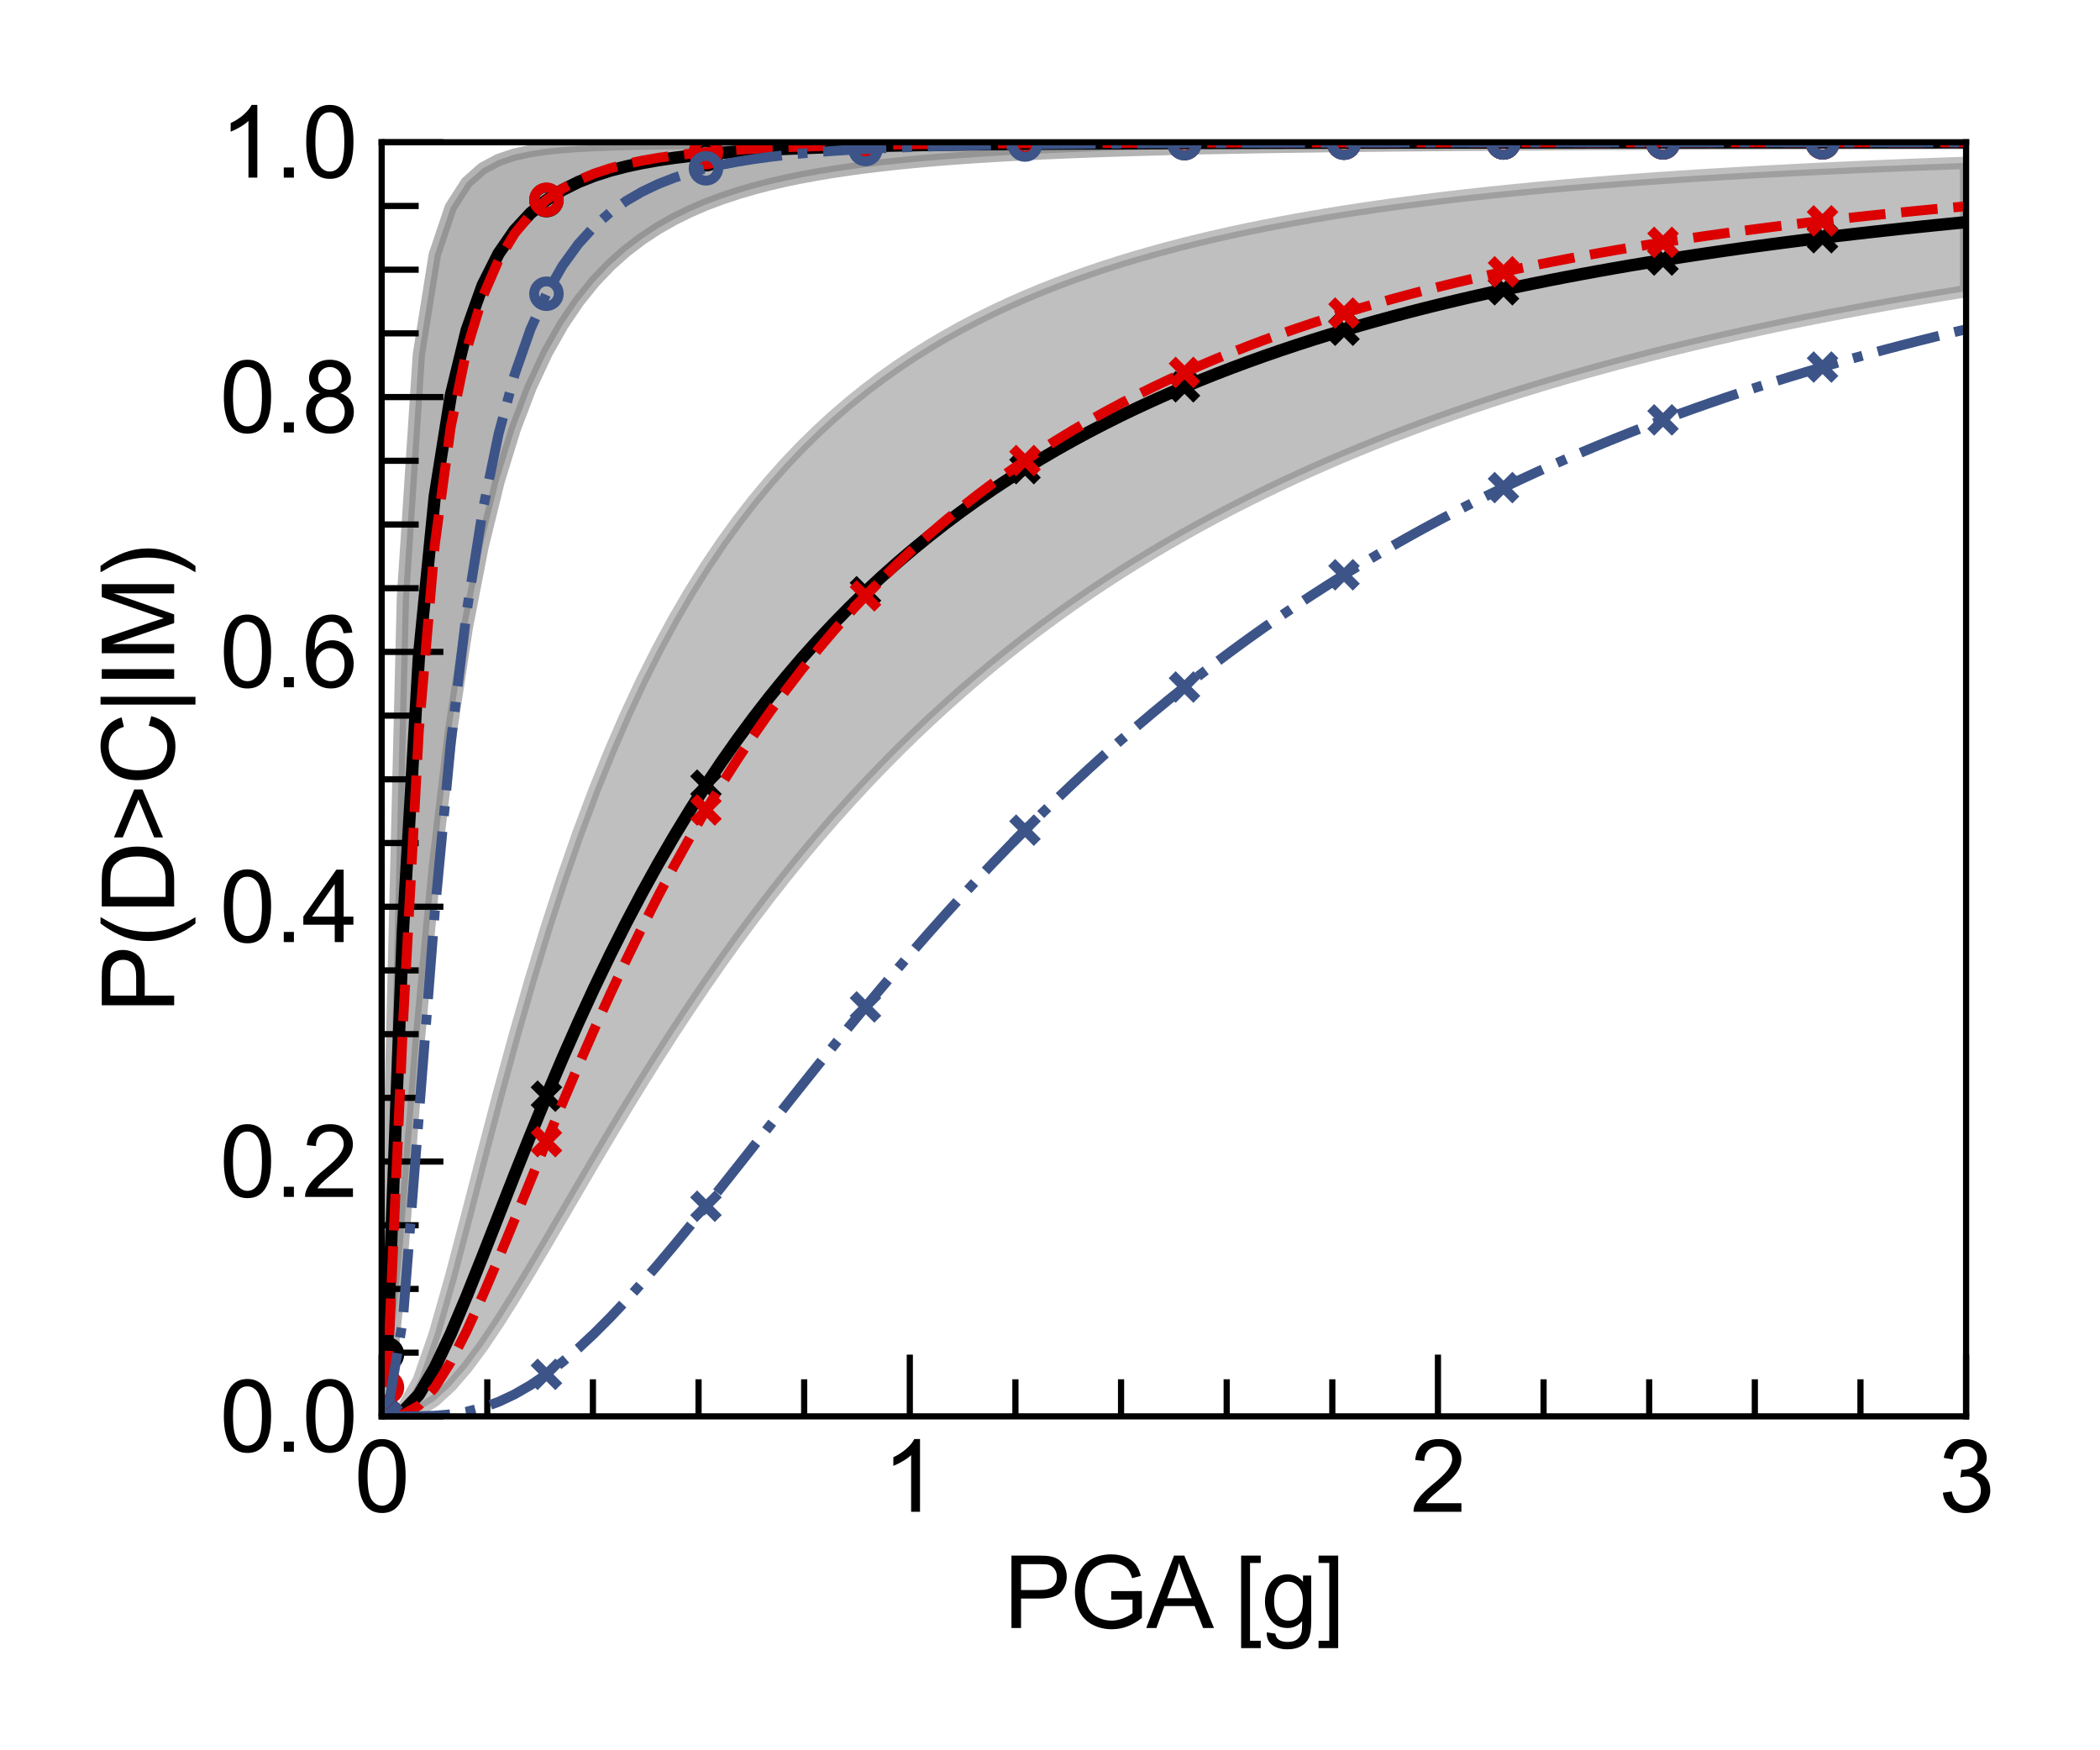 <?xml version="1.0" encoding="utf-8" standalone="no"?>
<!DOCTYPE svg PUBLIC "-//W3C//DTD SVG 1.1//EN"
  "http://www.w3.org/Graphics/SVG/1.1/DTD/svg11.dtd">
<svg xmlns:xlink="http://www.w3.org/1999/xlink" width="170.079pt" height="141.732pt" viewBox="0 0 170.079 141.732" xmlns="http://www.w3.org/2000/svg" version="1.1">
 <defs>
  <style type="text/css">*{stroke-linejoin: round; stroke-linecap: butt}</style>
 </defs>
 <g id="figure_1">
  <g id="patch_1">
   <path d="M 0 141.732 
L 170.079 141.732 
L 170.079 0 
L 0 0 
z
" style="fill: #ffffff"/>
  </g>
  <g id="axes_1">
   <g id="patch_2">
    <path d="M 30.91 114.692 
L 159.234 114.692 
L 159.234 11.52 
L 30.91 11.52 
z
" style="fill: #ffffff"/>
   </g>
   <g id="PolyCollection_1">
    <defs>
     <path id="m8ba8484732" d="M 31.338 -40.274 
L 31.338 -27.661 
L 32.63 -40.978 
L 33.922 -57.595 
L 35.213 -71.492 
L 36.505 -82.387 
L 37.797 -90.861 
L 39.089 -97.494 
L 40.381 -102.743 
L 41.673 -106.943 
L 42.965 -110.341 
L 44.257 -113.119 
L 45.548 -115.411 
L 46.84 -117.319 
L 48.132 -118.92 
L 49.424 -120.272 
L 50.716 -121.422 
L 52.008 -122.406 
L 53.3 -123.253 
L 54.592 -123.985 
L 55.883 -124.622 
L 57.175 -125.178 
L 58.467 -125.665 
L 59.759 -126.093 
L 61.051 -126.472 
L 62.343 -126.807 
L 63.635 -127.106 
L 64.927 -127.372 
L 66.218 -127.609 
L 67.51 -127.823 
L 68.802 -128.014 
L 70.094 -128.187 
L 71.386 -128.343 
L 72.678 -128.485 
L 73.97 -128.613 
L 75.262 -128.729 
L 76.554 -128.835 
L 77.845 -128.932 
L 79.137 -129.02 
L 80.429 -129.101 
L 81.721 -129.175 
L 83.013 -129.244 
L 84.305 -129.306 
L 85.597 -129.364 
L 86.889 -129.417 
L 88.18 -129.466 
L 89.472 -129.512 
L 90.764 -129.554 
L 92.056 -129.593 
L 93.348 -129.629 
L 94.64 -129.663 
L 95.932 -129.694 
L 97.224 -129.723 
L 98.515 -129.75 
L 99.807 -129.775 
L 101.099 -129.799 
L 102.391 -129.821 
L 103.683 -129.842 
L 104.975 -129.861 
L 106.267 -129.879 
L 107.559 -129.896 
L 108.85 -129.912 
L 110.142 -129.927 
L 111.434 -129.941 
L 112.726 -129.954 
L 114.018 -129.966 
L 115.31 -129.978 
L 116.602 -129.989 
L 117.894 -130 
L 119.186 -130.009 
L 120.477 -130.019 
L 121.769 -130.027 
L 123.061 -130.036 
L 124.353 -130.044 
L 125.645 -130.051 
L 126.937 -130.058 
L 128.229 -130.065 
L 129.521 -130.071 
L 130.812 -130.077 
L 132.104 -130.083 
L 133.396 -130.088 
L 134.688 -130.093 
L 135.98 -130.098 
L 137.272 -130.103 
L 138.564 -130.107 
L 139.856 -130.111 
L 141.147 -130.115 
L 142.439 -130.119 
L 143.731 -130.123 
L 145.023 -130.126 
L 146.315 -130.129 
L 147.607 -130.133 
L 148.899 -130.136 
L 150.191 -130.138 
L 151.482 -130.141 
L 152.774 -130.144 
L 154.066 -130.146 
L 155.358 -130.149 
L 156.65 -130.151 
L 157.942 -130.153 
L 159.234 -130.155 
L 159.234 -130.212 
L 159.234 -130.212 
L 157.942 -130.212 
L 156.65 -130.212 
L 155.358 -130.212 
L 154.066 -130.212 
L 152.774 -130.212 
L 151.482 -130.212 
L 150.191 -130.212 
L 148.899 -130.212 
L 147.607 -130.212 
L 146.315 -130.212 
L 145.023 -130.212 
L 143.731 -130.212 
L 142.439 -130.212 
L 141.147 -130.212 
L 139.856 -130.212 
L 138.564 -130.212 
L 137.272 -130.212 
L 135.98 -130.212 
L 134.688 -130.212 
L 133.396 -130.212 
L 132.104 -130.212 
L 130.812 -130.212 
L 129.521 -130.212 
L 128.229 -130.212 
L 126.937 -130.212 
L 125.645 -130.212 
L 124.353 -130.212 
L 123.061 -130.212 
L 121.769 -130.212 
L 120.477 -130.212 
L 119.186 -130.212 
L 117.894 -130.212 
L 116.602 -130.212 
L 115.31 -130.212 
L 114.018 -130.212 
L 112.726 -130.212 
L 111.434 -130.212 
L 110.142 -130.212 
L 108.85 -130.212 
L 107.559 -130.212 
L 106.267 -130.212 
L 104.975 -130.212 
L 103.683 -130.212 
L 102.391 -130.212 
L 101.099 -130.212 
L 99.807 -130.212 
L 98.515 -130.211 
L 97.224 -130.211 
L 95.932 -130.211 
L 94.64 -130.211 
L 93.348 -130.211 
L 92.056 -130.211 
L 90.764 -130.211 
L 89.472 -130.211 
L 88.18 -130.21 
L 86.889 -130.21 
L 85.597 -130.21 
L 84.305 -130.21 
L 83.013 -130.209 
L 81.721 -130.209 
L 80.429 -130.209 
L 79.137 -130.208 
L 77.845 -130.208 
L 76.554 -130.207 
L 75.262 -130.207 
L 73.97 -130.206 
L 72.678 -130.205 
L 71.386 -130.204 
L 70.094 -130.202 
L 68.802 -130.201 
L 67.51 -130.199 
L 66.218 -130.197 
L 64.927 -130.194 
L 63.635 -130.191 
L 62.343 -130.188 
L 61.051 -130.183 
L 59.759 -130.178 
L 58.467 -130.171 
L 57.175 -130.162 
L 55.883 -130.152 
L 54.592 -130.138 
L 53.3 -130.121 
L 52.008 -130.099 
L 50.716 -130.071 
L 49.424 -130.033 
L 48.132 -129.983 
L 46.84 -129.915 
L 45.548 -129.821 
L 44.257 -129.688 
L 42.965 -129.497 
L 41.673 -129.213 
L 40.381 -128.781 
L 39.089 -128.094 
L 37.797 -126.952 
L 36.505 -124.938 
L 35.213 -121.104 
L 33.922 -113.006 
L 32.63 -93.269 
L 31.338 -40.274 
z
" style="stroke: #808080; stroke-opacity: 0.6"/>
    </defs>
    <g clip-path="url(#p105dc3b87b)">
     <use xlink:href="#m8ba8484732" x="0" y="141.732" style="fill: #808080; fill-opacity: 0.6; stroke: #808080; stroke-opacity: 0.6"/>
    </g>
   </g>
   <g id="PolyCollection_2">
    <defs>
     <path id="md835c42d0a" d="M 31.338 -27.043 
L 31.338 -27.04 
L 32.63 -27.118 
L 33.922 -27.511 
L 35.213 -28.316 
L 36.505 -29.501 
L 37.797 -31.001 
L 39.089 -32.744 
L 40.381 -34.666 
L 41.673 -36.716 
L 42.965 -38.851 
L 44.257 -41.037 
L 45.548 -43.247 
L 46.84 -45.462 
L 48.132 -47.664 
L 49.424 -49.843 
L 50.716 -51.988 
L 52.008 -54.093 
L 53.3 -56.153 
L 54.592 -58.164 
L 55.883 -60.123 
L 57.175 -62.03 
L 58.467 -63.884 
L 59.759 -65.683 
L 61.051 -67.429 
L 62.343 -69.121 
L 63.635 -70.762 
L 64.927 -72.351 
L 66.218 -73.89 
L 67.51 -75.38 
L 68.802 -76.822 
L 70.094 -78.218 
L 71.386 -79.569 
L 72.678 -80.877 
L 73.97 -82.143 
L 75.262 -83.368 
L 76.554 -84.554 
L 77.845 -85.702 
L 79.137 -86.814 
L 80.429 -87.89 
L 81.721 -88.933 
L 83.013 -89.942 
L 84.305 -90.92 
L 85.597 -91.868 
L 86.889 -92.786 
L 88.18 -93.676 
L 89.472 -94.539 
L 90.764 -95.375 
L 92.056 -96.187 
L 93.348 -96.973 
L 94.64 -97.737 
L 95.932 -98.477 
L 97.224 -99.196 
L 98.515 -99.893 
L 99.807 -100.571 
L 101.099 -101.228 
L 102.391 -101.867 
L 103.683 -102.487 
L 104.975 -103.09 
L 106.267 -103.676 
L 107.559 -104.245 
L 108.85 -104.799 
L 110.142 -105.337 
L 111.434 -105.86 
L 112.726 -106.369 
L 114.018 -106.864 
L 115.31 -107.346 
L 116.602 -107.815 
L 117.894 -108.271 
L 119.186 -108.716 
L 120.477 -109.148 
L 121.769 -109.57 
L 123.061 -109.98 
L 124.353 -110.38 
L 125.645 -110.769 
L 126.937 -111.149 
L 128.229 -111.519 
L 129.521 -111.879 
L 130.812 -112.231 
L 132.104 -112.574 
L 133.396 -112.908 
L 134.688 -113.234 
L 135.98 -113.553 
L 137.272 -113.863 
L 138.564 -114.166 
L 139.856 -114.462 
L 141.147 -114.75 
L 142.439 -115.032 
L 143.731 -115.307 
L 145.023 -115.576 
L 146.315 -115.838 
L 147.607 -116.095 
L 148.899 -116.345 
L 150.191 -116.59 
L 151.482 -116.829 
L 152.774 -117.062 
L 154.066 -117.291 
L 155.358 -117.514 
L 156.65 -117.732 
L 157.942 -117.946 
L 159.234 -118.154 
L 159.234 -128.544 
L 159.234 -128.544 
L 157.942 -128.498 
L 156.65 -128.451 
L 155.358 -128.402 
L 154.066 -128.351 
L 152.774 -128.298 
L 151.482 -128.244 
L 150.191 -128.187 
L 148.899 -128.129 
L 147.607 -128.069 
L 146.315 -128.006 
L 145.023 -127.941 
L 143.731 -127.874 
L 142.439 -127.804 
L 141.147 -127.732 
L 139.856 -127.657 
L 138.564 -127.579 
L 137.272 -127.498 
L 135.98 -127.414 
L 134.688 -127.327 
L 133.396 -127.237 
L 132.104 -127.143 
L 130.812 -127.045 
L 129.521 -126.943 
L 128.229 -126.838 
L 126.937 -126.728 
L 125.645 -126.613 
L 124.353 -126.494 
L 123.061 -126.37 
L 121.769 -126.241 
L 120.477 -126.106 
L 119.186 -125.966 
L 117.894 -125.819 
L 116.602 -125.666 
L 115.31 -125.507 
L 114.018 -125.34 
L 112.726 -125.167 
L 111.434 -124.985 
L 110.142 -124.795 
L 108.85 -124.596 
L 107.559 -124.388 
L 106.267 -124.171 
L 104.975 -123.943 
L 103.683 -123.704 
L 102.391 -123.454 
L 101.099 -123.192 
L 99.807 -122.917 
L 98.515 -122.628 
L 97.224 -122.324 
L 95.932 -122.006 
L 94.64 -121.671 
L 93.348 -121.318 
L 92.056 -120.947 
L 90.764 -120.557 
L 89.472 -120.145 
L 88.18 -119.711 
L 86.889 -119.254 
L 85.597 -118.77 
L 84.305 -118.26 
L 83.013 -117.721 
L 81.721 -117.15 
L 80.429 -116.547 
L 79.137 -115.907 
L 77.845 -115.23 
L 76.554 -114.511 
L 75.262 -113.748 
L 73.97 -112.938 
L 72.678 -112.076 
L 71.386 -111.16 
L 70.094 -110.184 
L 68.802 -109.144 
L 67.51 -108.035 
L 66.218 -106.851 
L 64.927 -105.586 
L 63.635 -104.233 
L 62.343 -102.785 
L 61.051 -101.234 
L 59.759 -99.571 
L 58.467 -97.787 
L 57.175 -95.871 
L 55.883 -93.812 
L 54.592 -91.597 
L 53.3 -89.214 
L 52.008 -86.648 
L 50.716 -83.884 
L 49.424 -80.908 
L 48.132 -77.703 
L 46.84 -74.255 
L 45.548 -70.551 
L 44.257 -66.581 
L 42.965 -62.341 
L 41.673 -57.84 
L 40.381 -53.101 
L 39.089 -48.18 
L 37.797 -43.176 
L 36.505 -38.262 
L 35.213 -33.725 
L 33.922 -30.002 
L 32.63 -27.674 
L 31.338 -27.043 
z
" style="stroke: #808080; stroke-opacity: 0.5"/>
    </defs>
    <g clip-path="url(#p105dc3b87b)">
     <use xlink:href="#md835c42d0a" x="0" y="141.732" style="fill: #808080; fill-opacity: 0.5; stroke: #808080; stroke-opacity: 0.5"/>
    </g>
   </g>
   <g id="matplotlib.axis_1">
    <g id="xtick_1">
     <g id="line2d_1">
      <defs>
       <path id="mbf4be5b0e2" d="M 0 0 
L 0 -5 
" style="stroke: #000000; stroke-width: 0.5"/>
      </defs>
      <g>
       <use xlink:href="#mbf4be5b0e2" x="30.91" y="114.692" style="fill-opacity: 0; stroke: #000000; stroke-width: 0.5"/>
      </g>
     </g>
     <g id="text_1">
      <!-- 0 -->
      <g transform="translate(28.686 122.419)scale(0.08 -0.08)">
       <defs>
        <path id="ArialMT-30" d="M 266 2259 
Q 266 3072 433 3567 
Q 600 4063 929 4331 
Q 1259 4600 1759 4600 
Q 2128 4600 2406 4451 
Q 2684 4303 2865 4023 
Q 3047 3744 3150 3342 
Q 3253 2941 3253 2259 
Q 3253 1453 3087 958 
Q 2922 463 2592 192 
Q 2263 -78 1759 -78 
Q 1097 -78 719 397 
Q 266 969 266 2259 
z
M 844 2259 
Q 844 1131 1108 757 
Q 1372 384 1759 384 
Q 2147 384 2411 759 
Q 2675 1134 2675 2259 
Q 2675 3391 2411 3762 
Q 2147 4134 1753 4134 
Q 1366 4134 1134 3806 
Q 844 3388 844 2259 
z
" transform="scale(0.016)"/>
       </defs>
       <use xlink:href="#ArialMT-30"/>
      </g>
     </g>
    </g>
    <g id="xtick_2">
     <g id="line2d_2">
      <g>
       <use xlink:href="#mbf4be5b0e2" x="73.685" y="114.692" style="fill-opacity: 0; stroke: #000000; stroke-width: 0.5"/>
      </g>
     </g>
     <g id="text_2">
      <!-- 1 -->
      <g transform="translate(71.46 122.419)scale(0.08 -0.08)">
       <defs>
        <path id="ArialMT-31" d="M 2384 0 
L 1822 0 
L 1822 3584 
Q 1619 3391 1289 3197 
Q 959 3003 697 2906 
L 697 3450 
Q 1169 3672 1522 3987 
Q 1875 4303 2022 4600 
L 2384 4600 
L 2384 0 
z
" transform="scale(0.016)"/>
       </defs>
       <use xlink:href="#ArialMT-31"/>
      </g>
     </g>
    </g>
    <g id="xtick_3">
     <g id="line2d_3">
      <g>
       <use xlink:href="#mbf4be5b0e2" x="116.459" y="114.692" style="fill-opacity: 0; stroke: #000000; stroke-width: 0.5"/>
      </g>
     </g>
     <g id="text_3">
      <!-- 2 -->
      <g transform="translate(114.235 122.419)scale(0.08 -0.08)">
       <defs>
        <path id="ArialMT-32" d="M 3222 541 
L 3222 0 
L 194 0 
Q 188 203 259 391 
Q 375 700 629 1000 
Q 884 1300 1366 1694 
Q 2113 2306 2375 2664 
Q 2638 3022 2638 3341 
Q 2638 3675 2398 3904 
Q 2159 4134 1775 4134 
Q 1369 4134 1125 3890 
Q 881 3647 878 3216 
L 300 3275 
Q 359 3922 746 4261 
Q 1134 4600 1788 4600 
Q 2447 4600 2831 4234 
Q 3216 3869 3216 3328 
Q 3216 3053 3103 2787 
Q 2991 2522 2730 2228 
Q 2469 1934 1863 1422 
Q 1356 997 1212 845 
Q 1069 694 975 541 
L 3222 541 
z
" transform="scale(0.016)"/>
       </defs>
       <use xlink:href="#ArialMT-32"/>
      </g>
     </g>
    </g>
    <g id="xtick_4">
     <g id="line2d_4">
      <g>
       <use xlink:href="#mbf4be5b0e2" x="159.234" y="114.692" style="fill-opacity: 0; stroke: #000000; stroke-width: 0.5"/>
      </g>
     </g>
     <g id="text_4">
      <!-- 3 -->
      <g transform="translate(157.009 122.419)scale(0.08 -0.08)">
       <defs>
        <path id="ArialMT-33" d="M 269 1209 
L 831 1284 
Q 928 806 1161 595 
Q 1394 384 1728 384 
Q 2125 384 2398 659 
Q 2672 934 2672 1341 
Q 2672 1728 2419 1979 
Q 2166 2231 1775 2231 
Q 1616 2231 1378 2169 
L 1441 2663 
Q 1497 2656 1531 2656 
Q 1891 2656 2178 2843 
Q 2466 3031 2466 3422 
Q 2466 3731 2256 3934 
Q 2047 4138 1716 4138 
Q 1388 4138 1169 3931 
Q 950 3725 888 3313 
L 325 3413 
Q 428 3978 793 4289 
Q 1159 4600 1703 4600 
Q 2078 4600 2393 4439 
Q 2709 4278 2876 4000 
Q 3044 3722 3044 3409 
Q 3044 3113 2884 2869 
Q 2725 2625 2413 2481 
Q 2819 2388 3044 2092 
Q 3269 1797 3269 1353 
Q 3269 753 2831 336 
Q 2394 -81 1725 -81 
Q 1122 -81 723 278 
Q 325 638 269 1209 
z
" transform="scale(0.016)"/>
       </defs>
       <use xlink:href="#ArialMT-33"/>
      </g>
     </g>
    </g>
    <g id="xtick_5">
     <g id="line2d_5">
      <defs>
       <path id="m6533c443d4" d="M 0 0 
L 0 -3 
" style="stroke: #000000; stroke-width: 0.5"/>
      </defs>
      <g>
       <use xlink:href="#m6533c443d4" x="39.465" y="114.692" style="fill-opacity: 0; stroke: #000000; stroke-width: 0.5"/>
      </g>
     </g>
    </g>
    <g id="xtick_6">
     <g id="line2d_6">
      <g>
       <use xlink:href="#m6533c443d4" x="48.02" y="114.692" style="fill-opacity: 0; stroke: #000000; stroke-width: 0.5"/>
      </g>
     </g>
    </g>
    <g id="xtick_7">
     <g id="line2d_7">
      <g>
       <use xlink:href="#m6533c443d4" x="56.575" y="114.692" style="fill-opacity: 0; stroke: #000000; stroke-width: 0.5"/>
      </g>
     </g>
    </g>
    <g id="xtick_8">
     <g id="line2d_8">
      <g>
       <use xlink:href="#m6533c443d4" x="65.13" y="114.692" style="fill-opacity: 0; stroke: #000000; stroke-width: 0.5"/>
      </g>
     </g>
    </g>
    <g id="xtick_9">
     <g id="line2d_9">
      <g>
       <use xlink:href="#m6533c443d4" x="82.239" y="114.692" style="fill-opacity: 0; stroke: #000000; stroke-width: 0.5"/>
      </g>
     </g>
    </g>
    <g id="xtick_10">
     <g id="line2d_10">
      <g>
       <use xlink:href="#m6533c443d4" x="90.794" y="114.692" style="fill-opacity: 0; stroke: #000000; stroke-width: 0.5"/>
      </g>
     </g>
    </g>
    <g id="xtick_11">
     <g id="line2d_11">
      <g>
       <use xlink:href="#m6533c443d4" x="99.349" y="114.692" style="fill-opacity: 0; stroke: #000000; stroke-width: 0.5"/>
      </g>
     </g>
    </g>
    <g id="xtick_12">
     <g id="line2d_12">
      <g>
       <use xlink:href="#m6533c443d4" x="107.904" y="114.692" style="fill-opacity: 0; stroke: #000000; stroke-width: 0.5"/>
      </g>
     </g>
    </g>
    <g id="xtick_13">
     <g id="line2d_13">
      <g>
       <use xlink:href="#m6533c443d4" x="125.014" y="114.692" style="fill-opacity: 0; stroke: #000000; stroke-width: 0.5"/>
      </g>
     </g>
    </g>
    <g id="xtick_14">
     <g id="line2d_14">
      <g>
       <use xlink:href="#m6533c443d4" x="133.569" y="114.692" style="fill-opacity: 0; stroke: #000000; stroke-width: 0.5"/>
      </g>
     </g>
    </g>
    <g id="xtick_15">
     <g id="line2d_15">
      <g>
       <use xlink:href="#m6533c443d4" x="142.124" y="114.692" style="fill-opacity: 0; stroke: #000000; stroke-width: 0.5"/>
      </g>
     </g>
    </g>
    <g id="xtick_16">
     <g id="line2d_16">
      <g>
       <use xlink:href="#m6533c443d4" x="150.679" y="114.692" style="fill-opacity: 0; stroke: #000000; stroke-width: 0.5"/>
      </g>
     </g>
    </g>
    <g id="text_5">
     <!-- PGA [g] -->
     <g transform="translate(81.286 131.832)scale(0.08 -0.08)">
      <defs>
       <path id="ArialMT-50" d="M 494 0 
L 494 4581 
L 2222 4581 
Q 2678 4581 2919 4538 
Q 3256 4481 3484 4323 
Q 3713 4166 3852 3881 
Q 3991 3597 3991 3256 
Q 3991 2672 3619 2267 
Q 3247 1863 2275 1863 
L 1100 1863 
L 1100 0 
L 494 0 
z
M 1100 2403 
L 2284 2403 
Q 2872 2403 3119 2622 
Q 3366 2841 3366 3238 
Q 3366 3525 3220 3729 
Q 3075 3934 2838 4000 
Q 2684 4041 2272 4041 
L 1100 4041 
L 1100 2403 
z
" transform="scale(0.016)"/>
       <path id="ArialMT-47" d="M 2638 1797 
L 2638 2334 
L 4578 2338 
L 4578 638 
Q 4131 281 3656 101 
Q 3181 -78 2681 -78 
Q 2006 -78 1454 211 
Q 903 500 622 1047 
Q 341 1594 341 2269 
Q 341 2938 620 3517 
Q 900 4097 1425 4378 
Q 1950 4659 2634 4659 
Q 3131 4659 3532 4498 
Q 3934 4338 4162 4050 
Q 4391 3763 4509 3300 
L 3963 3150 
Q 3859 3500 3706 3700 
Q 3553 3900 3268 4020 
Q 2984 4141 2638 4141 
Q 2222 4141 1919 4014 
Q 1616 3888 1430 3681 
Q 1244 3475 1141 3228 
Q 966 2803 966 2306 
Q 966 1694 1177 1281 
Q 1388 869 1791 669 
Q 2194 469 2647 469 
Q 3041 469 3416 620 
Q 3791 772 3984 944 
L 3984 1797 
L 2638 1797 
z
" transform="scale(0.016)"/>
       <path id="ArialMT-41" d="M -9 0 
L 1750 4581 
L 2403 4581 
L 4278 0 
L 3588 0 
L 3053 1388 
L 1138 1388 
L 634 0 
L -9 0 
z
M 1313 1881 
L 2866 1881 
L 2388 3150 
Q 2169 3728 2063 4100 
Q 1975 3659 1816 3225 
L 1313 1881 
z
" transform="scale(0.016)"/>
       <path id="ArialMT-20" transform="scale(0.016)"/>
       <path id="ArialMT-5b" d="M 434 -1272 
L 434 4581 
L 1675 4581 
L 1675 4116 
L 997 4116 
L 997 -806 
L 1675 -806 
L 1675 -1272 
L 434 -1272 
z
" transform="scale(0.016)"/>
       <path id="ArialMT-67" d="M 319 -275 
L 866 -356 
Q 900 -609 1056 -725 
Q 1266 -881 1628 -881 
Q 2019 -881 2231 -725 
Q 2444 -569 2519 -288 
Q 2563 -116 2559 434 
Q 2191 0 1641 0 
Q 956 0 581 494 
Q 206 988 206 1678 
Q 206 2153 378 2554 
Q 550 2956 876 3175 
Q 1203 3394 1644 3394 
Q 2231 3394 2613 2919 
L 2613 3319 
L 3131 3319 
L 3131 450 
Q 3131 -325 2973 -648 
Q 2816 -972 2473 -1159 
Q 2131 -1347 1631 -1347 
Q 1038 -1347 672 -1080 
Q 306 -813 319 -275 
z
M 784 1719 
Q 784 1066 1043 766 
Q 1303 466 1694 466 
Q 2081 466 2343 764 
Q 2606 1063 2606 1700 
Q 2606 2309 2336 2618 
Q 2066 2928 1684 2928 
Q 1309 2928 1046 2623 
Q 784 2319 784 1719 
z
" transform="scale(0.016)"/>
       <path id="ArialMT-5d" d="M 1363 -1272 
L 122 -1272 
L 122 -806 
L 800 -806 
L 800 4116 
L 122 4116 
L 122 4581 
L 1363 4581 
L 1363 -1272 
z
" transform="scale(0.016)"/>
      </defs>
      <use xlink:href="#ArialMT-50"/>
      <use xlink:href="#ArialMT-47" x="66.699"/>
      <use xlink:href="#ArialMT-41" x="144.482"/>
      <use xlink:href="#ArialMT-20" x="205.682"/>
      <use xlink:href="#ArialMT-5b" x="233.465"/>
      <use xlink:href="#ArialMT-67" x="261.248"/>
      <use xlink:href="#ArialMT-5d" x="316.863"/>
     </g>
    </g>
   </g>
   <g id="matplotlib.axis_2">
    <g id="ytick_1">
     <g id="line2d_17">
      <defs>
       <path id="me2e3c8e504" d="M 0 0 
L 5 0 
" style="stroke: #000000; stroke-width: 0.5"/>
      </defs>
      <g>
       <use xlink:href="#me2e3c8e504" x="30.91" y="114.692" style="fill-opacity: 0; stroke: #000000; stroke-width: 0.5"/>
      </g>
     </g>
     <g id="text_6">
      <!-- 0.0 -->
      <g transform="translate(17.79 117.555)scale(0.08 -0.08)">
       <defs>
        <path id="ArialMT-2e" d="M 581 0 
L 581 641 
L 1222 641 
L 1222 0 
L 581 0 
z
" transform="scale(0.016)"/>
       </defs>
       <use xlink:href="#ArialMT-30"/>
       <use xlink:href="#ArialMT-2e" x="55.615"/>
       <use xlink:href="#ArialMT-30" x="83.398"/>
      </g>
     </g>
    </g>
    <g id="ytick_2">
     <g id="line2d_18">
      <g>
       <use xlink:href="#me2e3c8e504" x="30.91" y="94.058" style="fill-opacity: 0; stroke: #000000; stroke-width: 0.5"/>
      </g>
     </g>
     <g id="text_7">
      <!-- 0.2 -->
      <g transform="translate(17.79 96.921)scale(0.08 -0.08)">
       <use xlink:href="#ArialMT-30"/>
       <use xlink:href="#ArialMT-2e" x="55.615"/>
       <use xlink:href="#ArialMT-32" x="83.398"/>
      </g>
     </g>
    </g>
    <g id="ytick_3">
     <g id="line2d_19">
      <g>
       <use xlink:href="#me2e3c8e504" x="30.91" y="73.423" style="fill-opacity: 0; stroke: #000000; stroke-width: 0.5"/>
      </g>
     </g>
     <g id="text_8">
      <!-- 0.4 -->
      <g transform="translate(17.79 76.286)scale(0.08 -0.08)">
       <defs>
        <path id="ArialMT-34" d="M 2069 0 
L 2069 1097 
L 81 1097 
L 81 1613 
L 2172 4581 
L 2631 4581 
L 2631 1613 
L 3250 1613 
L 3250 1097 
L 2631 1097 
L 2631 0 
L 2069 0 
z
M 2069 1613 
L 2069 3678 
L 634 1613 
L 2069 1613 
z
" transform="scale(0.016)"/>
       </defs>
       <use xlink:href="#ArialMT-30"/>
       <use xlink:href="#ArialMT-2e" x="55.615"/>
       <use xlink:href="#ArialMT-34" x="83.398"/>
      </g>
     </g>
    </g>
    <g id="ytick_4">
     <g id="line2d_20">
      <g>
       <use xlink:href="#me2e3c8e504" x="30.91" y="52.789" style="fill-opacity: 0; stroke: #000000; stroke-width: 0.5"/>
      </g>
     </g>
     <g id="text_9">
      <!-- 0.6 -->
      <g transform="translate(17.79 55.652)scale(0.08 -0.08)">
       <defs>
        <path id="ArialMT-36" d="M 3184 3459 
L 2625 3416 
Q 2550 3747 2413 3897 
Q 2184 4138 1850 4138 
Q 1581 4138 1378 3988 
Q 1113 3794 959 3422 
Q 806 3050 800 2363 
Q 1003 2672 1297 2822 
Q 1591 2972 1913 2972 
Q 2475 2972 2870 2558 
Q 3266 2144 3266 1488 
Q 3266 1056 3080 686 
Q 2894 316 2569 119 
Q 2244 -78 1831 -78 
Q 1128 -78 684 439 
Q 241 956 241 2144 
Q 241 3472 731 4075 
Q 1159 4600 1884 4600 
Q 2425 4600 2770 4297 
Q 3116 3994 3184 3459 
z
M 888 1484 
Q 888 1194 1011 928 
Q 1134 663 1356 523 
Q 1578 384 1822 384 
Q 2178 384 2434 671 
Q 2691 959 2691 1453 
Q 2691 1928 2437 2201 
Q 2184 2475 1800 2475 
Q 1419 2475 1153 2201 
Q 888 1928 888 1484 
z
" transform="scale(0.016)"/>
       </defs>
       <use xlink:href="#ArialMT-30"/>
       <use xlink:href="#ArialMT-2e" x="55.615"/>
       <use xlink:href="#ArialMT-36" x="83.398"/>
      </g>
     </g>
    </g>
    <g id="ytick_5">
     <g id="line2d_21">
      <g>
       <use xlink:href="#me2e3c8e504" x="30.91" y="32.154" style="fill-opacity: 0; stroke: #000000; stroke-width: 0.5"/>
      </g>
     </g>
     <g id="text_10">
      <!-- 0.8 -->
      <g transform="translate(17.79 35.018)scale(0.08 -0.08)">
       <defs>
        <path id="ArialMT-38" d="M 1131 2484 
Q 781 2613 612 2850 
Q 444 3088 444 3419 
Q 444 3919 803 4259 
Q 1163 4600 1759 4600 
Q 2359 4600 2725 4251 
Q 3091 3903 3091 3403 
Q 3091 3084 2923 2848 
Q 2756 2613 2416 2484 
Q 2838 2347 3058 2040 
Q 3278 1734 3278 1309 
Q 3278 722 2862 322 
Q 2447 -78 1769 -78 
Q 1091 -78 675 323 
Q 259 725 259 1325 
Q 259 1772 486 2073 
Q 713 2375 1131 2484 
z
M 1019 3438 
Q 1019 3113 1228 2906 
Q 1438 2700 1772 2700 
Q 2097 2700 2305 2904 
Q 2513 3109 2513 3406 
Q 2513 3716 2298 3927 
Q 2084 4138 1766 4138 
Q 1444 4138 1231 3931 
Q 1019 3725 1019 3438 
z
M 838 1322 
Q 838 1081 952 856 
Q 1066 631 1291 507 
Q 1516 384 1775 384 
Q 2178 384 2440 643 
Q 2703 903 2703 1303 
Q 2703 1709 2433 1975 
Q 2163 2241 1756 2241 
Q 1359 2241 1098 1978 
Q 838 1716 838 1322 
z
" transform="scale(0.016)"/>
       </defs>
       <use xlink:href="#ArialMT-30"/>
       <use xlink:href="#ArialMT-2e" x="55.615"/>
       <use xlink:href="#ArialMT-38" x="83.398"/>
      </g>
     </g>
    </g>
    <g id="ytick_6">
     <g id="line2d_22">
      <g>
       <use xlink:href="#me2e3c8e504" x="30.91" y="11.52" style="fill-opacity: 0; stroke: #000000; stroke-width: 0.5"/>
      </g>
     </g>
     <g id="text_11">
      <!-- 1.0 -->
      <g transform="translate(17.79 14.383)scale(0.08 -0.08)">
       <use xlink:href="#ArialMT-31"/>
       <use xlink:href="#ArialMT-2e" x="55.615"/>
       <use xlink:href="#ArialMT-30" x="83.398"/>
      </g>
     </g>
    </g>
    <g id="ytick_7">
     <g id="line2d_23">
      <defs>
       <path id="m53974e540c" d="M 0 0 
L 3 0 
" style="stroke: #000000; stroke-width: 0.5"/>
      </defs>
      <g>
       <use xlink:href="#m53974e540c" x="30.91" y="109.534" style="fill-opacity: 0; stroke: #000000; stroke-width: 0.5"/>
      </g>
     </g>
    </g>
    <g id="ytick_8">
     <g id="line2d_24">
      <g>
       <use xlink:href="#m53974e540c" x="30.91" y="104.375" style="fill-opacity: 0; stroke: #000000; stroke-width: 0.5"/>
      </g>
     </g>
    </g>
    <g id="ytick_9">
     <g id="line2d_25">
      <g>
       <use xlink:href="#m53974e540c" x="30.91" y="99.216" style="fill-opacity: 0; stroke: #000000; stroke-width: 0.5"/>
      </g>
     </g>
    </g>
    <g id="ytick_10">
     <g id="line2d_26">
      <g>
       <use xlink:href="#m53974e540c" x="30.91" y="88.899" style="fill-opacity: 0; stroke: #000000; stroke-width: 0.5"/>
      </g>
     </g>
    </g>
    <g id="ytick_11">
     <g id="line2d_27">
      <g>
       <use xlink:href="#m53974e540c" x="30.91" y="83.741" style="fill-opacity: 0; stroke: #000000; stroke-width: 0.5"/>
      </g>
     </g>
    </g>
    <g id="ytick_12">
     <g id="line2d_28">
      <g>
       <use xlink:href="#m53974e540c" x="30.91" y="78.582" style="fill-opacity: 0; stroke: #000000; stroke-width: 0.5"/>
      </g>
     </g>
    </g>
    <g id="ytick_13">
     <g id="line2d_29">
      <g>
       <use xlink:href="#m53974e540c" x="30.91" y="68.265" style="fill-opacity: 0; stroke: #000000; stroke-width: 0.5"/>
      </g>
     </g>
    </g>
    <g id="ytick_14">
     <g id="line2d_30">
      <g>
       <use xlink:href="#m53974e540c" x="30.91" y="63.106" style="fill-opacity: 0; stroke: #000000; stroke-width: 0.5"/>
      </g>
     </g>
    </g>
    <g id="ytick_15">
     <g id="line2d_31">
      <g>
       <use xlink:href="#m53974e540c" x="30.91" y="57.948" style="fill-opacity: 0; stroke: #000000; stroke-width: 0.5"/>
      </g>
     </g>
    </g>
    <g id="ytick_16">
     <g id="line2d_32">
      <g>
       <use xlink:href="#m53974e540c" x="30.91" y="47.63" style="fill-opacity: 0; stroke: #000000; stroke-width: 0.5"/>
      </g>
     </g>
    </g>
    <g id="ytick_17">
     <g id="line2d_33">
      <g>
       <use xlink:href="#m53974e540c" x="30.91" y="42.472" style="fill-opacity: 0; stroke: #000000; stroke-width: 0.5"/>
      </g>
     </g>
    </g>
    <g id="ytick_18">
     <g id="line2d_34">
      <g>
       <use xlink:href="#m53974e540c" x="30.91" y="37.313" style="fill-opacity: 0; stroke: #000000; stroke-width: 0.5"/>
      </g>
     </g>
    </g>
    <g id="ytick_19">
     <g id="line2d_35">
      <g>
       <use xlink:href="#m53974e540c" x="30.91" y="26.996" style="fill-opacity: 0; stroke: #000000; stroke-width: 0.5"/>
      </g>
     </g>
    </g>
    <g id="ytick_20">
     <g id="line2d_36">
      <g>
       <use xlink:href="#m53974e540c" x="30.91" y="21.837" style="fill-opacity: 0; stroke: #000000; stroke-width: 0.5"/>
      </g>
     </g>
    </g>
    <g id="ytick_21">
     <g id="line2d_37">
      <g>
       <use xlink:href="#m53974e540c" x="30.91" y="16.679" style="fill-opacity: 0; stroke: #000000; stroke-width: 0.5"/>
      </g>
     </g>
    </g>
    <g id="text_12">
     <!-- P(D&gt;C|IM) -->
     <g transform="translate(14.106 82.034)rotate(-90)scale(0.08 -0.08)">
      <defs>
       <path id="ArialMT-28" d="M 1497 -1347 
Q 1031 -759 709 28 
Q 388 816 388 1659 
Q 388 2403 628 3084 
Q 909 3875 1497 4659 
L 1900 4659 
Q 1522 4009 1400 3731 
Q 1209 3300 1100 2831 
Q 966 2247 966 1656 
Q 966 153 1900 -1347 
L 1497 -1347 
z
" transform="scale(0.016)"/>
       <path id="ArialMT-44" d="M 494 0 
L 494 4581 
L 2072 4581 
Q 2606 4581 2888 4516 
Q 3281 4425 3559 4188 
Q 3922 3881 4101 3404 
Q 4281 2928 4281 2316 
Q 4281 1794 4159 1391 
Q 4038 988 3847 723 
Q 3656 459 3429 307 
Q 3203 156 2883 78 
Q 2563 0 2147 0 
L 494 0 
z
M 1100 541 
L 2078 541 
Q 2531 541 2789 625 
Q 3047 709 3200 863 
Q 3416 1078 3536 1442 
Q 3656 1806 3656 2325 
Q 3656 3044 3420 3430 
Q 3184 3816 2847 3947 
Q 2603 4041 2063 4041 
L 1100 4041 
L 1100 541 
z
" transform="scale(0.016)"/>
       <path id="ArialMT-3e" d="M 3384 2003 
L 350 706 
L 350 1266 
L 2753 2263 
L 350 3250 
L 350 3809 
L 3384 2528 
L 3384 2003 
z
" transform="scale(0.016)"/>
       <path id="ArialMT-43" d="M 3763 1606 
L 4369 1453 
Q 4178 706 3683 314 
Q 3188 -78 2472 -78 
Q 1731 -78 1267 223 
Q 803 525 561 1097 
Q 319 1669 319 2325 
Q 319 3041 592 3573 
Q 866 4106 1370 4382 
Q 1875 4659 2481 4659 
Q 3169 4659 3637 4309 
Q 4106 3959 4291 3325 
L 3694 3184 
Q 3534 3684 3231 3912 
Q 2928 4141 2469 4141 
Q 1941 4141 1586 3887 
Q 1231 3634 1087 3207 
Q 944 2781 944 2328 
Q 944 1744 1114 1308 
Q 1284 872 1643 656 
Q 2003 441 2422 441 
Q 2931 441 3284 734 
Q 3638 1028 3763 1606 
z
" transform="scale(0.016)"/>
       <path id="ArialMT-7c" d="M 588 -1347 
L 588 4659 
L 1078 4659 
L 1078 -1347 
L 588 -1347 
z
" transform="scale(0.016)"/>
       <path id="ArialMT-49" d="M 597 0 
L 597 4581 
L 1203 4581 
L 1203 0 
L 597 0 
z
" transform="scale(0.016)"/>
       <path id="ArialMT-4d" d="M 475 0 
L 475 4581 
L 1388 4581 
L 2472 1338 
Q 2622 884 2691 659 
Q 2769 909 2934 1394 
L 4031 4581 
L 4847 4581 
L 4847 0 
L 4263 0 
L 4263 3834 
L 2931 0 
L 2384 0 
L 1059 3900 
L 1059 0 
L 475 0 
z
" transform="scale(0.016)"/>
       <path id="ArialMT-29" d="M 791 -1347 
L 388 -1347 
Q 1322 153 1322 1656 
Q 1322 2244 1188 2822 
Q 1081 3291 891 3722 
Q 769 4003 388 4659 
L 791 4659 
Q 1378 3875 1659 3084 
Q 1900 2403 1900 1659 
Q 1900 816 1576 28 
Q 1253 -759 791 -1347 
z
" transform="scale(0.016)"/>
      </defs>
      <use xlink:href="#ArialMT-50"/>
      <use xlink:href="#ArialMT-28" x="66.699"/>
      <use xlink:href="#ArialMT-44" x="100"/>
      <use xlink:href="#ArialMT-3e" x="172.217"/>
      <use xlink:href="#ArialMT-43" x="230.615"/>
      <use xlink:href="#ArialMT-7c" x="302.832"/>
      <use xlink:href="#ArialMT-49" x="328.809"/>
      <use xlink:href="#ArialMT-4d" x="356.592"/>
      <use xlink:href="#ArialMT-29" x="439.893"/>
     </g>
    </g>
   </g>
   <g id="line2d_38">
    <path d="M 31.338 109.668 
L 32.63 75.405 
L 33.922 53.243 
L 35.213 40.18 
L 36.505 32.059 
L 37.797 26.74 
L 39.089 23.105 
L 40.381 20.533 
L 41.673 18.661 
L 42.965 17.266 
L 44.257 16.205 
L 45.548 15.385 
L 46.84 14.74 
L 48.132 14.227 
L 49.424 13.814 
L 50.716 13.478 
L 52.008 13.203 
L 53.3 12.974 
L 54.592 12.784 
L 55.883 12.624 
L 57.175 12.489 
L 58.467 12.373 
L 59.759 12.275 
L 61.051 12.19 
L 62.343 12.117 
L 63.635 12.054 
L 64.927 11.999 
L 66.218 11.95 
L 67.51 11.908 
L 68.802 11.871 
L 70.094 11.838 
L 71.386 11.808 
L 72.678 11.782 
L 73.97 11.759 
L 75.262 11.739 
L 76.554 11.72 
L 77.845 11.703 
L 79.137 11.689 
L 80.429 11.675 
L 81.721 11.663 
L 83.013 11.652 
L 84.305 11.642 
L 85.597 11.633 
L 86.889 11.624 
L 88.18 11.617 
L 89.472 11.61 
L 90.764 11.604 
L 92.056 11.598 
L 93.348 11.593 
L 94.64 11.588 
L 95.932 11.583 
L 97.224 11.579 
L 98.515 11.575 
L 99.807 11.572 
L 101.099 11.569 
L 102.391 11.566 
L 103.683 11.563 
L 104.975 11.56 
L 106.267 11.558 
L 107.559 11.556 
L 108.85 11.554 
L 110.142 11.552 
L 111.434 11.55 
L 112.726 11.548 
L 114.018 11.547 
L 115.31 11.545 
L 116.602 11.544 
L 117.894 11.543 
L 119.186 11.541 
L 120.477 11.54 
L 121.769 11.539 
L 123.061 11.538 
L 124.353 11.537 
L 125.645 11.537 
L 126.937 11.536 
L 128.229 11.535 
L 129.521 11.534 
L 130.812 11.534 
L 132.104 11.533 
L 133.396 11.532 
L 134.688 11.532 
L 135.98 11.531 
L 137.272 11.531 
L 138.564 11.53 
L 139.856 11.53 
L 141.147 11.529 
L 142.439 11.529 
L 143.731 11.528 
L 145.023 11.528 
L 146.315 11.528 
L 147.607 11.527 
L 148.899 11.527 
L 150.191 11.527 
L 151.482 11.527 
L 152.774 11.526 
L 154.066 11.526 
L 155.358 11.526 
L 156.65 11.526 
L 157.942 11.525 
L 159.234 11.525 
" clip-path="url(#p105dc3b87b)" style="fill: none; stroke: #000000; stroke-linecap: square"/>
    <defs>
     <path id="m2cb072497d" d="M 0 1 
C 0.265 1 0.52 0.895 0.707 0.707 
C 0.895 0.52 1 0.265 1 0 
C 1 -0.265 0.895 -0.52 0.707 -0.707 
C 0.52 -0.895 0.265 -1 0 -1 
C -0.265 -1 -0.52 -0.895 -0.707 -0.707 
C -0.895 -0.52 -1 -0.265 -1 0 
C -1 0.265 -0.895 0.52 -0.707 0.707 
C -0.52 0.895 -0.265 1 0 1 
z
" style="stroke: #000000; stroke-width: 0.8"/>
    </defs>
    <g clip-path="url(#p105dc3b87b)">
     <use xlink:href="#m2cb072497d" x="31.338" y="109.668" style="fill-opacity: 0; stroke: #000000; stroke-width: 0.8"/>
     <use xlink:href="#m2cb072497d" x="44.257" y="16.205" style="fill-opacity: 0; stroke: #000000; stroke-width: 0.8"/>
     <use xlink:href="#m2cb072497d" x="57.175" y="12.489" style="fill-opacity: 0; stroke: #000000; stroke-width: 0.8"/>
     <use xlink:href="#m2cb072497d" x="70.094" y="11.838" style="fill-opacity: 0; stroke: #000000; stroke-width: 0.8"/>
     <use xlink:href="#m2cb072497d" x="83.013" y="11.652" style="fill-opacity: 0; stroke: #000000; stroke-width: 0.8"/>
     <use xlink:href="#m2cb072497d" x="95.932" y="11.583" style="fill-opacity: 0; stroke: #000000; stroke-width: 0.8"/>
     <use xlink:href="#m2cb072497d" x="108.85" y="11.554" style="fill-opacity: 0; stroke: #000000; stroke-width: 0.8"/>
     <use xlink:href="#m2cb072497d" x="121.769" y="11.539" style="fill-opacity: 0; stroke: #000000; stroke-width: 0.8"/>
     <use xlink:href="#m2cb072497d" x="134.688" y="11.532" style="fill-opacity: 0; stroke: #000000; stroke-width: 0.8"/>
     <use xlink:href="#m2cb072497d" x="147.607" y="11.527" style="fill-opacity: 0; stroke: #000000; stroke-width: 0.8"/>
    </g>
   </g>
   <g id="line2d_39">
    <path d="M 31.338 112.343 
L 32.63 83.075 
L 33.922 59.175 
L 35.213 44.123 
L 36.505 34.57 
L 37.797 28.298 
L 39.089 24.039 
L 40.381 21.059 
L 41.673 18.92 
L 42.965 17.35 
L 44.257 16.176 
L 45.548 15.282 
L 46.84 14.592 
L 48.132 14.053 
L 49.424 13.625 
L 50.716 13.284 
L 52.008 13.008 
L 53.3 12.783 
L 54.592 12.598 
L 55.883 12.446 
L 57.175 12.319 
L 58.467 12.212 
L 59.759 12.123 
L 61.051 12.047 
L 62.343 11.982 
L 63.635 11.927 
L 64.927 11.879 
L 66.218 11.838 
L 67.51 11.803 
L 68.802 11.772 
L 70.094 11.745 
L 71.386 11.722 
L 72.678 11.701 
L 73.97 11.683 
L 75.262 11.667 
L 76.554 11.653 
L 77.845 11.64 
L 79.137 11.629 
L 80.429 11.619 
L 81.721 11.61 
L 83.013 11.602 
L 84.305 11.595 
L 85.597 11.589 
L 86.889 11.583 
L 88.18 11.578 
L 89.472 11.573 
L 90.764 11.569 
L 92.056 11.565 
L 93.348 11.562 
L 94.64 11.558 
L 95.932 11.556 
L 97.224 11.553 
L 98.515 11.55 
L 99.807 11.548 
L 101.099 11.546 
L 102.391 11.544 
L 103.683 11.543 
L 104.975 11.541 
L 106.267 11.54 
L 107.559 11.538 
L 108.85 11.537 
L 110.142 11.536 
L 111.434 11.535 
L 112.726 11.534 
L 114.018 11.533 
L 115.31 11.532 
L 116.602 11.532 
L 117.894 11.531 
L 119.186 11.53 
L 120.477 11.53 
L 121.769 11.529 
L 123.061 11.528 
L 124.353 11.528 
L 125.645 11.528 
L 126.937 11.527 
L 128.229 11.527 
L 129.521 11.526 
L 130.812 11.526 
L 132.104 11.526 
L 133.396 11.525 
L 134.688 11.525 
L 135.98 11.525 
L 137.272 11.525 
L 138.564 11.524 
L 139.856 11.524 
L 141.147 11.524 
L 142.439 11.524 
L 143.731 11.523 
L 145.023 11.523 
L 146.315 11.523 
L 147.607 11.523 
L 148.899 11.523 
L 150.191 11.523 
L 151.482 11.523 
L 152.774 11.522 
L 154.066 11.522 
L 155.358 11.522 
L 156.65 11.522 
L 157.942 11.522 
L 159.234 11.522 
" clip-path="url(#p105dc3b87b)" style="fill: none; stroke-dasharray: 2.96,1.28; stroke-dashoffset: 0; stroke: #dc0000; stroke-width: 0.8"/>
    <defs>
     <path id="m4eb7083e48" d="M 0 1 
C 0.265 1 0.52 0.895 0.707 0.707 
C 0.895 0.52 1 0.265 1 0 
C 1 -0.265 0.895 -0.52 0.707 -0.707 
C 0.52 -0.895 0.265 -1 0 -1 
C -0.265 -1 -0.52 -0.895 -0.707 -0.707 
C -0.895 -0.52 -1 -0.265 -1 0 
C -1 0.265 -0.895 0.52 -0.707 0.707 
C -0.52 0.895 -0.265 1 0 1 
z
" style="stroke: #dc0000; stroke-width: 0.8"/>
    </defs>
    <g clip-path="url(#p105dc3b87b)">
     <use xlink:href="#m4eb7083e48" x="31.338" y="112.343" style="fill-opacity: 0; stroke: #dc0000; stroke-width: 0.8"/>
     <use xlink:href="#m4eb7083e48" x="44.257" y="16.176" style="fill-opacity: 0; stroke: #dc0000; stroke-width: 0.8"/>
     <use xlink:href="#m4eb7083e48" x="57.175" y="12.319" style="fill-opacity: 0; stroke: #dc0000; stroke-width: 0.8"/>
     <use xlink:href="#m4eb7083e48" x="70.094" y="11.745" style="fill-opacity: 0; stroke: #dc0000; stroke-width: 0.8"/>
     <use xlink:href="#m4eb7083e48" x="83.013" y="11.602" style="fill-opacity: 0; stroke: #dc0000; stroke-width: 0.8"/>
     <use xlink:href="#m4eb7083e48" x="95.932" y="11.556" style="fill-opacity: 0; stroke: #dc0000; stroke-width: 0.8"/>
     <use xlink:href="#m4eb7083e48" x="108.85" y="11.537" style="fill-opacity: 0; stroke: #dc0000; stroke-width: 0.8"/>
     <use xlink:href="#m4eb7083e48" x="121.769" y="11.529" style="fill-opacity: 0; stroke: #dc0000; stroke-width: 0.8"/>
     <use xlink:href="#m4eb7083e48" x="134.688" y="11.525" style="fill-opacity: 0; stroke: #dc0000; stroke-width: 0.8"/>
     <use xlink:href="#m4eb7083e48" x="147.607" y="11.523" style="fill-opacity: 0; stroke: #dc0000; stroke-width: 0.8"/>
    </g>
   </g>
   <g id="line2d_40">
    <path d="M 31.338 114.624 
L 32.63 106.888 
L 33.922 90.362 
L 35.213 73.854 
L 36.505 60.189 
L 37.797 49.529 
L 39.089 41.364 
L 40.381 35.129 
L 41.673 30.348 
L 42.965 26.657 
L 44.257 23.786 
L 45.548 21.534 
L 46.84 19.753 
L 48.132 18.333 
L 49.424 17.193 
L 50.716 16.271 
L 52.008 15.521 
L 53.3 14.906 
L 54.592 14.399 
L 55.883 13.979 
L 57.175 13.629 
L 58.467 13.336 
L 59.759 13.09 
L 61.051 12.882 
L 62.343 12.705 
L 63.635 12.554 
L 64.927 12.426 
L 66.218 12.315 
L 67.51 12.22 
L 68.802 12.138 
L 70.094 12.067 
L 71.386 12.006 
L 72.678 11.952 
L 73.97 11.905 
L 75.262 11.864 
L 76.554 11.827 
L 77.845 11.796 
L 79.137 11.767 
L 80.429 11.743 
L 81.721 11.721 
L 83.013 11.701 
L 84.305 11.684 
L 85.597 11.668 
L 86.889 11.655 
L 88.18 11.642 
L 89.472 11.631 
L 90.764 11.621 
L 92.056 11.612 
L 93.348 11.604 
L 94.64 11.597 
L 95.932 11.59 
L 97.224 11.585 
L 98.515 11.579 
L 99.807 11.574 
L 101.099 11.57 
L 102.391 11.566 
L 103.683 11.562 
L 104.975 11.559 
L 106.267 11.556 
L 107.559 11.553 
L 108.85 11.551 
L 110.142 11.548 
L 111.434 11.546 
L 112.726 11.544 
L 114.018 11.543 
L 115.31 11.541 
L 116.602 11.54 
L 117.894 11.538 
L 119.186 11.537 
L 120.477 11.536 
L 121.769 11.535 
L 123.061 11.534 
L 124.353 11.533 
L 125.645 11.532 
L 126.937 11.531 
L 128.229 11.53 
L 129.521 11.53 
L 130.812 11.529 
L 132.104 11.529 
L 133.396 11.528 
L 134.688 11.528 
L 135.98 11.527 
L 137.272 11.527 
L 138.564 11.526 
L 139.856 11.526 
L 141.147 11.525 
L 142.439 11.525 
L 143.731 11.525 
L 145.023 11.525 
L 146.315 11.524 
L 147.607 11.524 
L 148.899 11.524 
L 150.191 11.524 
L 151.482 11.523 
L 152.774 11.523 
L 154.066 11.523 
L 155.358 11.523 
L 156.65 11.523 
L 157.942 11.523 
L 159.234 11.522 
" clip-path="url(#p105dc3b87b)" style="fill: none; stroke-dasharray: 5.12,1.28,0.8,1.28; stroke-dashoffset: 0; stroke: #3c5488; stroke-width: 0.8"/>
    <defs>
     <path id="m303c54cb42" d="M 0 1 
C 0.265 1 0.52 0.895 0.707 0.707 
C 0.895 0.52 1 0.265 1 0 
C 1 -0.265 0.895 -0.52 0.707 -0.707 
C 0.52 -0.895 0.265 -1 0 -1 
C -0.265 -1 -0.52 -0.895 -0.707 -0.707 
C -0.895 -0.52 -1 -0.265 -1 0 
C -1 0.265 -0.895 0.52 -0.707 0.707 
C -0.52 0.895 -0.265 1 0 1 
z
" style="stroke: #3c5488; stroke-width: 0.8"/>
    </defs>
    <g clip-path="url(#p105dc3b87b)">
     <use xlink:href="#m303c54cb42" x="31.338" y="114.624" style="fill-opacity: 0; stroke: #3c5488; stroke-width: 0.8"/>
     <use xlink:href="#m303c54cb42" x="44.257" y="23.786" style="fill-opacity: 0; stroke: #3c5488; stroke-width: 0.8"/>
     <use xlink:href="#m303c54cb42" x="57.175" y="13.629" style="fill-opacity: 0; stroke: #3c5488; stroke-width: 0.8"/>
     <use xlink:href="#m303c54cb42" x="70.094" y="12.067" style="fill-opacity: 0; stroke: #3c5488; stroke-width: 0.8"/>
     <use xlink:href="#m303c54cb42" x="83.013" y="11.701" style="fill-opacity: 0; stroke: #3c5488; stroke-width: 0.8"/>
     <use xlink:href="#m303c54cb42" x="95.932" y="11.59" style="fill-opacity: 0; stroke: #3c5488; stroke-width: 0.8"/>
     <use xlink:href="#m303c54cb42" x="108.85" y="11.551" style="fill-opacity: 0; stroke: #3c5488; stroke-width: 0.8"/>
     <use xlink:href="#m303c54cb42" x="121.769" y="11.535" style="fill-opacity: 0; stroke: #3c5488; stroke-width: 0.8"/>
     <use xlink:href="#m303c54cb42" x="134.688" y="11.528" style="fill-opacity: 0; stroke: #3c5488; stroke-width: 0.8"/>
     <use xlink:href="#m303c54cb42" x="147.607" y="11.524" style="fill-opacity: 0; stroke: #3c5488; stroke-width: 0.8"/>
    </g>
   </g>
   <g id="line2d_41">
    <path d="M 31.338 114.689 
L 32.63 114.295 
L 33.922 112.936 
L 35.213 110.752 
L 36.505 108.018 
L 37.797 104.957 
L 39.089 101.725 
L 40.381 98.43 
L 41.673 95.144 
L 42.965 91.912 
L 44.257 88.765 
L 45.548 85.722 
L 46.84 82.793 
L 48.132 79.984 
L 49.424 77.296 
L 50.716 74.728 
L 52.008 72.279 
L 53.3 69.943 
L 54.592 67.718 
L 55.883 65.598 
L 57.175 63.579 
L 58.467 61.656 
L 59.759 59.824 
L 61.051 58.078 
L 62.343 56.414 
L 63.635 54.827 
L 64.927 53.314 
L 66.218 51.87 
L 67.51 50.491 
L 68.802 49.174 
L 70.094 47.916 
L 71.386 46.714 
L 72.678 45.564 
L 73.97 44.463 
L 75.262 43.41 
L 76.554 42.401 
L 77.845 41.435 
L 79.137 40.509 
L 80.429 39.62 
L 81.721 38.768 
L 83.013 37.95 
L 84.305 37.165 
L 85.597 36.41 
L 86.889 35.685 
L 88.18 34.988 
L 89.472 34.317 
L 90.764 33.672 
L 92.056 33.052 
L 93.348 32.454 
L 94.64 31.878 
L 95.932 31.323 
L 97.224 30.788 
L 98.515 30.272 
L 99.807 29.774 
L 101.099 29.294 
L 102.391 28.831 
L 103.683 28.383 
L 104.975 27.951 
L 106.267 27.533 
L 107.559 27.13 
L 108.85 26.739 
L 110.142 26.362 
L 111.434 25.997 
L 112.726 25.643 
L 114.018 25.301 
L 115.31 24.97 
L 116.602 24.65 
L 117.894 24.339 
L 119.186 24.038 
L 120.477 23.746 
L 121.769 23.464 
L 123.061 23.189 
L 124.353 22.923 
L 125.645 22.665 
L 126.937 22.415 
L 128.229 22.172 
L 129.521 21.936 
L 130.812 21.707 
L 132.104 21.484 
L 133.396 21.268 
L 134.688 21.058 
L 135.98 20.854 
L 137.272 20.656 
L 138.564 20.463 
L 139.856 20.275 
L 141.147 20.092 
L 142.439 19.915 
L 143.731 19.742 
L 145.023 19.574 
L 146.315 19.41 
L 147.607 19.251 
L 148.899 19.096 
L 150.191 18.945 
L 151.482 18.797 
L 152.774 18.654 
L 154.066 18.514 
L 155.358 18.378 
L 156.65 18.245 
L 157.942 18.116 
L 159.234 17.989 
" clip-path="url(#p105dc3b87b)" style="fill: none; stroke: #000000; stroke-linecap: square"/>
    <defs>
     <path id="mf0ab68eab9" d="M -1 1 
L 1 -1 
M -1 -1 
L 1 1 
" style="stroke: #000000; stroke-width: 0.8"/>
    </defs>
    <g clip-path="url(#p105dc3b87b)">
     <use xlink:href="#mf0ab68eab9" x="31.338" y="114.689" style="fill-opacity: 0; stroke: #000000; stroke-width: 0.8"/>
     <use xlink:href="#mf0ab68eab9" x="44.257" y="88.765" style="fill-opacity: 0; stroke: #000000; stroke-width: 0.8"/>
     <use xlink:href="#mf0ab68eab9" x="57.175" y="63.579" style="fill-opacity: 0; stroke: #000000; stroke-width: 0.8"/>
     <use xlink:href="#mf0ab68eab9" x="70.094" y="47.916" style="fill-opacity: 0; stroke: #000000; stroke-width: 0.8"/>
     <use xlink:href="#mf0ab68eab9" x="83.013" y="37.95" style="fill-opacity: 0; stroke: #000000; stroke-width: 0.8"/>
     <use xlink:href="#mf0ab68eab9" x="95.932" y="31.323" style="fill-opacity: 0; stroke: #000000; stroke-width: 0.8"/>
     <use xlink:href="#mf0ab68eab9" x="108.85" y="26.739" style="fill-opacity: 0; stroke: #000000; stroke-width: 0.8"/>
     <use xlink:href="#mf0ab68eab9" x="121.769" y="23.464" style="fill-opacity: 0; stroke: #000000; stroke-width: 0.8"/>
     <use xlink:href="#mf0ab68eab9" x="134.688" y="21.058" style="fill-opacity: 0; stroke: #000000; stroke-width: 0.8"/>
     <use xlink:href="#mf0ab68eab9" x="147.607" y="19.251" style="fill-opacity: 0; stroke: #000000; stroke-width: 0.8"/>
    </g>
   </g>
   <g id="line2d_42">
    <path d="M 31.338 114.692 
L 32.63 114.547 
L 33.922 113.813 
L 35.213 112.358 
L 36.505 110.29 
L 37.797 107.765 
L 39.089 104.931 
L 40.381 101.903 
L 41.673 98.772 
L 42.965 95.605 
L 44.257 92.448 
L 45.548 89.339 
L 46.84 86.299 
L 48.132 83.346 
L 49.424 80.491 
L 50.716 77.739 
L 52.008 75.095 
L 53.3 72.559 
L 54.592 70.13 
L 55.883 67.807 
L 57.175 65.587 
L 58.467 63.467 
L 59.759 61.443 
L 61.051 59.511 
L 62.343 57.668 
L 63.635 55.91 
L 64.927 54.231 
L 66.218 52.63 
L 67.51 51.102 
L 68.802 49.643 
L 70.094 48.25 
L 71.386 46.92 
L 72.678 45.649 
L 73.97 44.435 
L 75.262 43.275 
L 76.554 42.165 
L 77.845 41.104 
L 79.137 40.088 
L 80.429 39.116 
L 81.721 38.185 
L 83.013 37.294 
L 84.305 36.44 
L 85.597 35.621 
L 86.889 34.836 
L 88.18 34.084 
L 89.472 33.361 
L 90.764 32.668 
L 92.056 32.002 
L 93.348 31.363 
L 94.64 30.749 
L 95.932 30.159 
L 97.224 29.591 
L 98.515 29.045 
L 99.807 28.52 
L 101.099 28.015 
L 102.391 27.528 
L 103.683 27.06 
L 104.975 26.608 
L 106.267 26.174 
L 107.559 25.754 
L 108.85 25.35 
L 110.142 24.961 
L 111.434 24.585 
L 112.726 24.222 
L 114.018 23.872 
L 115.31 23.534 
L 116.602 23.208 
L 117.894 22.893 
L 119.186 22.588 
L 120.477 22.294 
L 121.769 22.01 
L 123.061 21.734 
L 124.353 21.468 
L 125.645 21.211 
L 126.937 20.962 
L 128.229 20.721 
L 129.521 20.487 
L 130.812 20.261 
L 132.104 20.043 
L 133.396 19.831 
L 134.688 19.625 
L 135.98 19.426 
L 137.272 19.233 
L 138.564 19.046 
L 139.856 18.865 
L 141.147 18.689 
L 142.439 18.518 
L 143.731 18.352 
L 145.023 18.192 
L 146.315 18.036 
L 147.607 17.884 
L 148.899 17.737 
L 150.191 17.594 
L 151.482 17.455 
L 152.774 17.321 
L 154.066 17.19 
L 155.358 17.062 
L 156.65 16.938 
L 157.942 16.818 
L 159.234 16.701 
" clip-path="url(#p105dc3b87b)" style="fill: none; stroke-dasharray: 2.96,1.28; stroke-dashoffset: 0; stroke: #dc0000; stroke-width: 0.8"/>
    <defs>
     <path id="mfad66fb6c6" d="M -1 1 
L 1 -1 
M -1 -1 
L 1 1 
" style="stroke: #dc0000; stroke-width: 0.8"/>
    </defs>
    <g clip-path="url(#p105dc3b87b)">
     <use xlink:href="#mfad66fb6c6" x="31.338" y="114.692" style="fill-opacity: 0; stroke: #dc0000; stroke-width: 0.8"/>
     <use xlink:href="#mfad66fb6c6" x="44.257" y="92.448" style="fill-opacity: 0; stroke: #dc0000; stroke-width: 0.8"/>
     <use xlink:href="#mfad66fb6c6" x="57.175" y="65.587" style="fill-opacity: 0; stroke: #dc0000; stroke-width: 0.8"/>
     <use xlink:href="#mfad66fb6c6" x="70.094" y="48.25" style="fill-opacity: 0; stroke: #dc0000; stroke-width: 0.8"/>
     <use xlink:href="#mfad66fb6c6" x="83.013" y="37.294" style="fill-opacity: 0; stroke: #dc0000; stroke-width: 0.8"/>
     <use xlink:href="#mfad66fb6c6" x="95.932" y="30.159" style="fill-opacity: 0; stroke: #dc0000; stroke-width: 0.8"/>
     <use xlink:href="#mfad66fb6c6" x="108.85" y="25.35" style="fill-opacity: 0; stroke: #dc0000; stroke-width: 0.8"/>
     <use xlink:href="#mfad66fb6c6" x="121.769" y="22.01" style="fill-opacity: 0; stroke: #dc0000; stroke-width: 0.8"/>
     <use xlink:href="#mfad66fb6c6" x="134.688" y="19.625" style="fill-opacity: 0; stroke: #dc0000; stroke-width: 0.8"/>
     <use xlink:href="#mfad66fb6c6" x="147.607" y="17.884" style="fill-opacity: 0; stroke: #dc0000; stroke-width: 0.8"/>
    </g>
   </g>
   <g id="line2d_43">
    <path d="M 31.338 114.692 
L 32.63 114.692 
L 33.922 114.683 
L 35.213 114.639 
L 36.505 114.527 
L 37.797 114.316 
L 39.089 113.983 
L 40.381 113.515 
L 41.673 112.908 
L 42.965 112.164 
L 44.257 111.289 
L 45.548 110.291 
L 46.84 109.183 
L 48.132 107.974 
L 49.424 106.678 
L 50.716 105.306 
L 52.008 103.869 
L 53.3 102.379 
L 54.592 100.844 
L 55.883 99.275 
L 57.175 97.678 
L 58.467 96.062 
L 59.759 94.434 
L 61.051 92.799 
L 62.343 91.162 
L 63.635 89.529 
L 64.927 87.902 
L 66.218 86.287 
L 67.51 84.686 
L 68.802 83.102 
L 70.094 81.536 
L 71.386 79.991 
L 72.678 78.469 
L 73.97 76.971 
L 75.262 75.498 
L 76.554 74.05 
L 77.845 72.63 
L 79.137 71.236 
L 80.429 69.87 
L 81.721 68.532 
L 83.013 67.222 
L 84.305 65.94 
L 85.597 64.686 
L 86.889 63.459 
L 88.18 62.261 
L 89.472 61.089 
L 90.764 59.945 
L 92.056 58.828 
L 93.348 57.737 
L 94.64 56.672 
L 95.932 55.633 
L 97.224 54.619 
L 98.515 53.63 
L 99.807 52.665 
L 101.099 51.723 
L 102.391 50.805 
L 103.683 49.909 
L 104.975 49.036 
L 106.267 48.185 
L 107.559 47.354 
L 108.85 46.545 
L 110.142 45.755 
L 111.434 44.986 
L 112.726 44.236 
L 114.018 43.504 
L 115.31 42.791 
L 116.602 42.096 
L 117.894 41.418 
L 119.186 40.757 
L 120.477 40.113 
L 121.769 39.485 
L 123.061 38.872 
L 124.353 38.275 
L 125.645 37.692 
L 126.937 37.124 
L 128.229 36.571 
L 129.521 36.031 
L 130.812 35.504 
L 132.104 34.99 
L 133.396 34.489 
L 134.688 34 
L 135.98 33.523 
L 137.272 33.058 
L 138.564 32.605 
L 139.856 32.162 
L 141.147 31.73 
L 142.439 31.308 
L 143.731 30.897 
L 145.023 30.496 
L 146.315 30.104 
L 147.607 29.722 
L 148.899 29.348 
L 150.191 28.984 
L 151.482 28.629 
L 152.774 28.281 
L 154.066 27.942 
L 155.358 27.611 
L 156.65 27.288 
L 157.942 26.972 
L 159.234 26.664 
" clip-path="url(#p105dc3b87b)" style="fill: none; stroke-dasharray: 5.12,1.28,0.8,1.28; stroke-dashoffset: 0; stroke: #3c5488; stroke-width: 0.8"/>
    <defs>
     <path id="m72a081ffb9" d="M -1 1 
L 1 -1 
M -1 -1 
L 1 1 
" style="stroke: #3c5488; stroke-width: 0.8"/>
    </defs>
    <g clip-path="url(#p105dc3b87b)">
     <use xlink:href="#m72a081ffb9" x="31.338" y="114.692" style="fill-opacity: 0; stroke: #3c5488; stroke-width: 0.8"/>
     <use xlink:href="#m72a081ffb9" x="44.257" y="111.289" style="fill-opacity: 0; stroke: #3c5488; stroke-width: 0.8"/>
     <use xlink:href="#m72a081ffb9" x="57.175" y="97.678" style="fill-opacity: 0; stroke: #3c5488; stroke-width: 0.8"/>
     <use xlink:href="#m72a081ffb9" x="70.094" y="81.536" style="fill-opacity: 0; stroke: #3c5488; stroke-width: 0.8"/>
     <use xlink:href="#m72a081ffb9" x="83.013" y="67.222" style="fill-opacity: 0; stroke: #3c5488; stroke-width: 0.8"/>
     <use xlink:href="#m72a081ffb9" x="95.932" y="55.633" style="fill-opacity: 0; stroke: #3c5488; stroke-width: 0.8"/>
     <use xlink:href="#m72a081ffb9" x="108.85" y="46.545" style="fill-opacity: 0; stroke: #3c5488; stroke-width: 0.8"/>
     <use xlink:href="#m72a081ffb9" x="121.769" y="39.485" style="fill-opacity: 0; stroke: #3c5488; stroke-width: 0.8"/>
     <use xlink:href="#m72a081ffb9" x="134.688" y="34" style="fill-opacity: 0; stroke: #3c5488; stroke-width: 0.8"/>
     <use xlink:href="#m72a081ffb9" x="147.607" y="29.722" style="fill-opacity: 0; stroke: #3c5488; stroke-width: 0.8"/>
    </g>
   </g>
   <g id="patch_3">
    <path d="M 30.91 114.692 
L 30.91 11.52 
" style="fill: none; stroke: #000000; stroke-width: 0.5; stroke-linejoin: miter; stroke-linecap: square"/>
   </g>
   <g id="patch_4">
    <path d="M 159.234 114.692 
L 159.234 11.52 
" style="fill: none; stroke: #000000; stroke-width: 0.5; stroke-linejoin: miter; stroke-linecap: square"/>
   </g>
   <g id="patch_5">
    <path d="M 30.91 114.692 
L 159.234 114.692 
" style="fill: none; stroke: #000000; stroke-width: 0.5; stroke-linejoin: miter; stroke-linecap: square"/>
   </g>
   <g id="patch_6">
    <path d="M 30.91 11.52 
L 159.234 11.52 
" style="fill: none; stroke: #000000; stroke-width: 0.5; stroke-linejoin: miter; stroke-linecap: square"/>
   </g>
  </g>
 </g>
 <defs>
  <clipPath id="p105dc3b87b">
   <rect x="30.91" y="11.52" width="128.324" height="103.172"/>
  </clipPath>
 </defs>
</svg>
